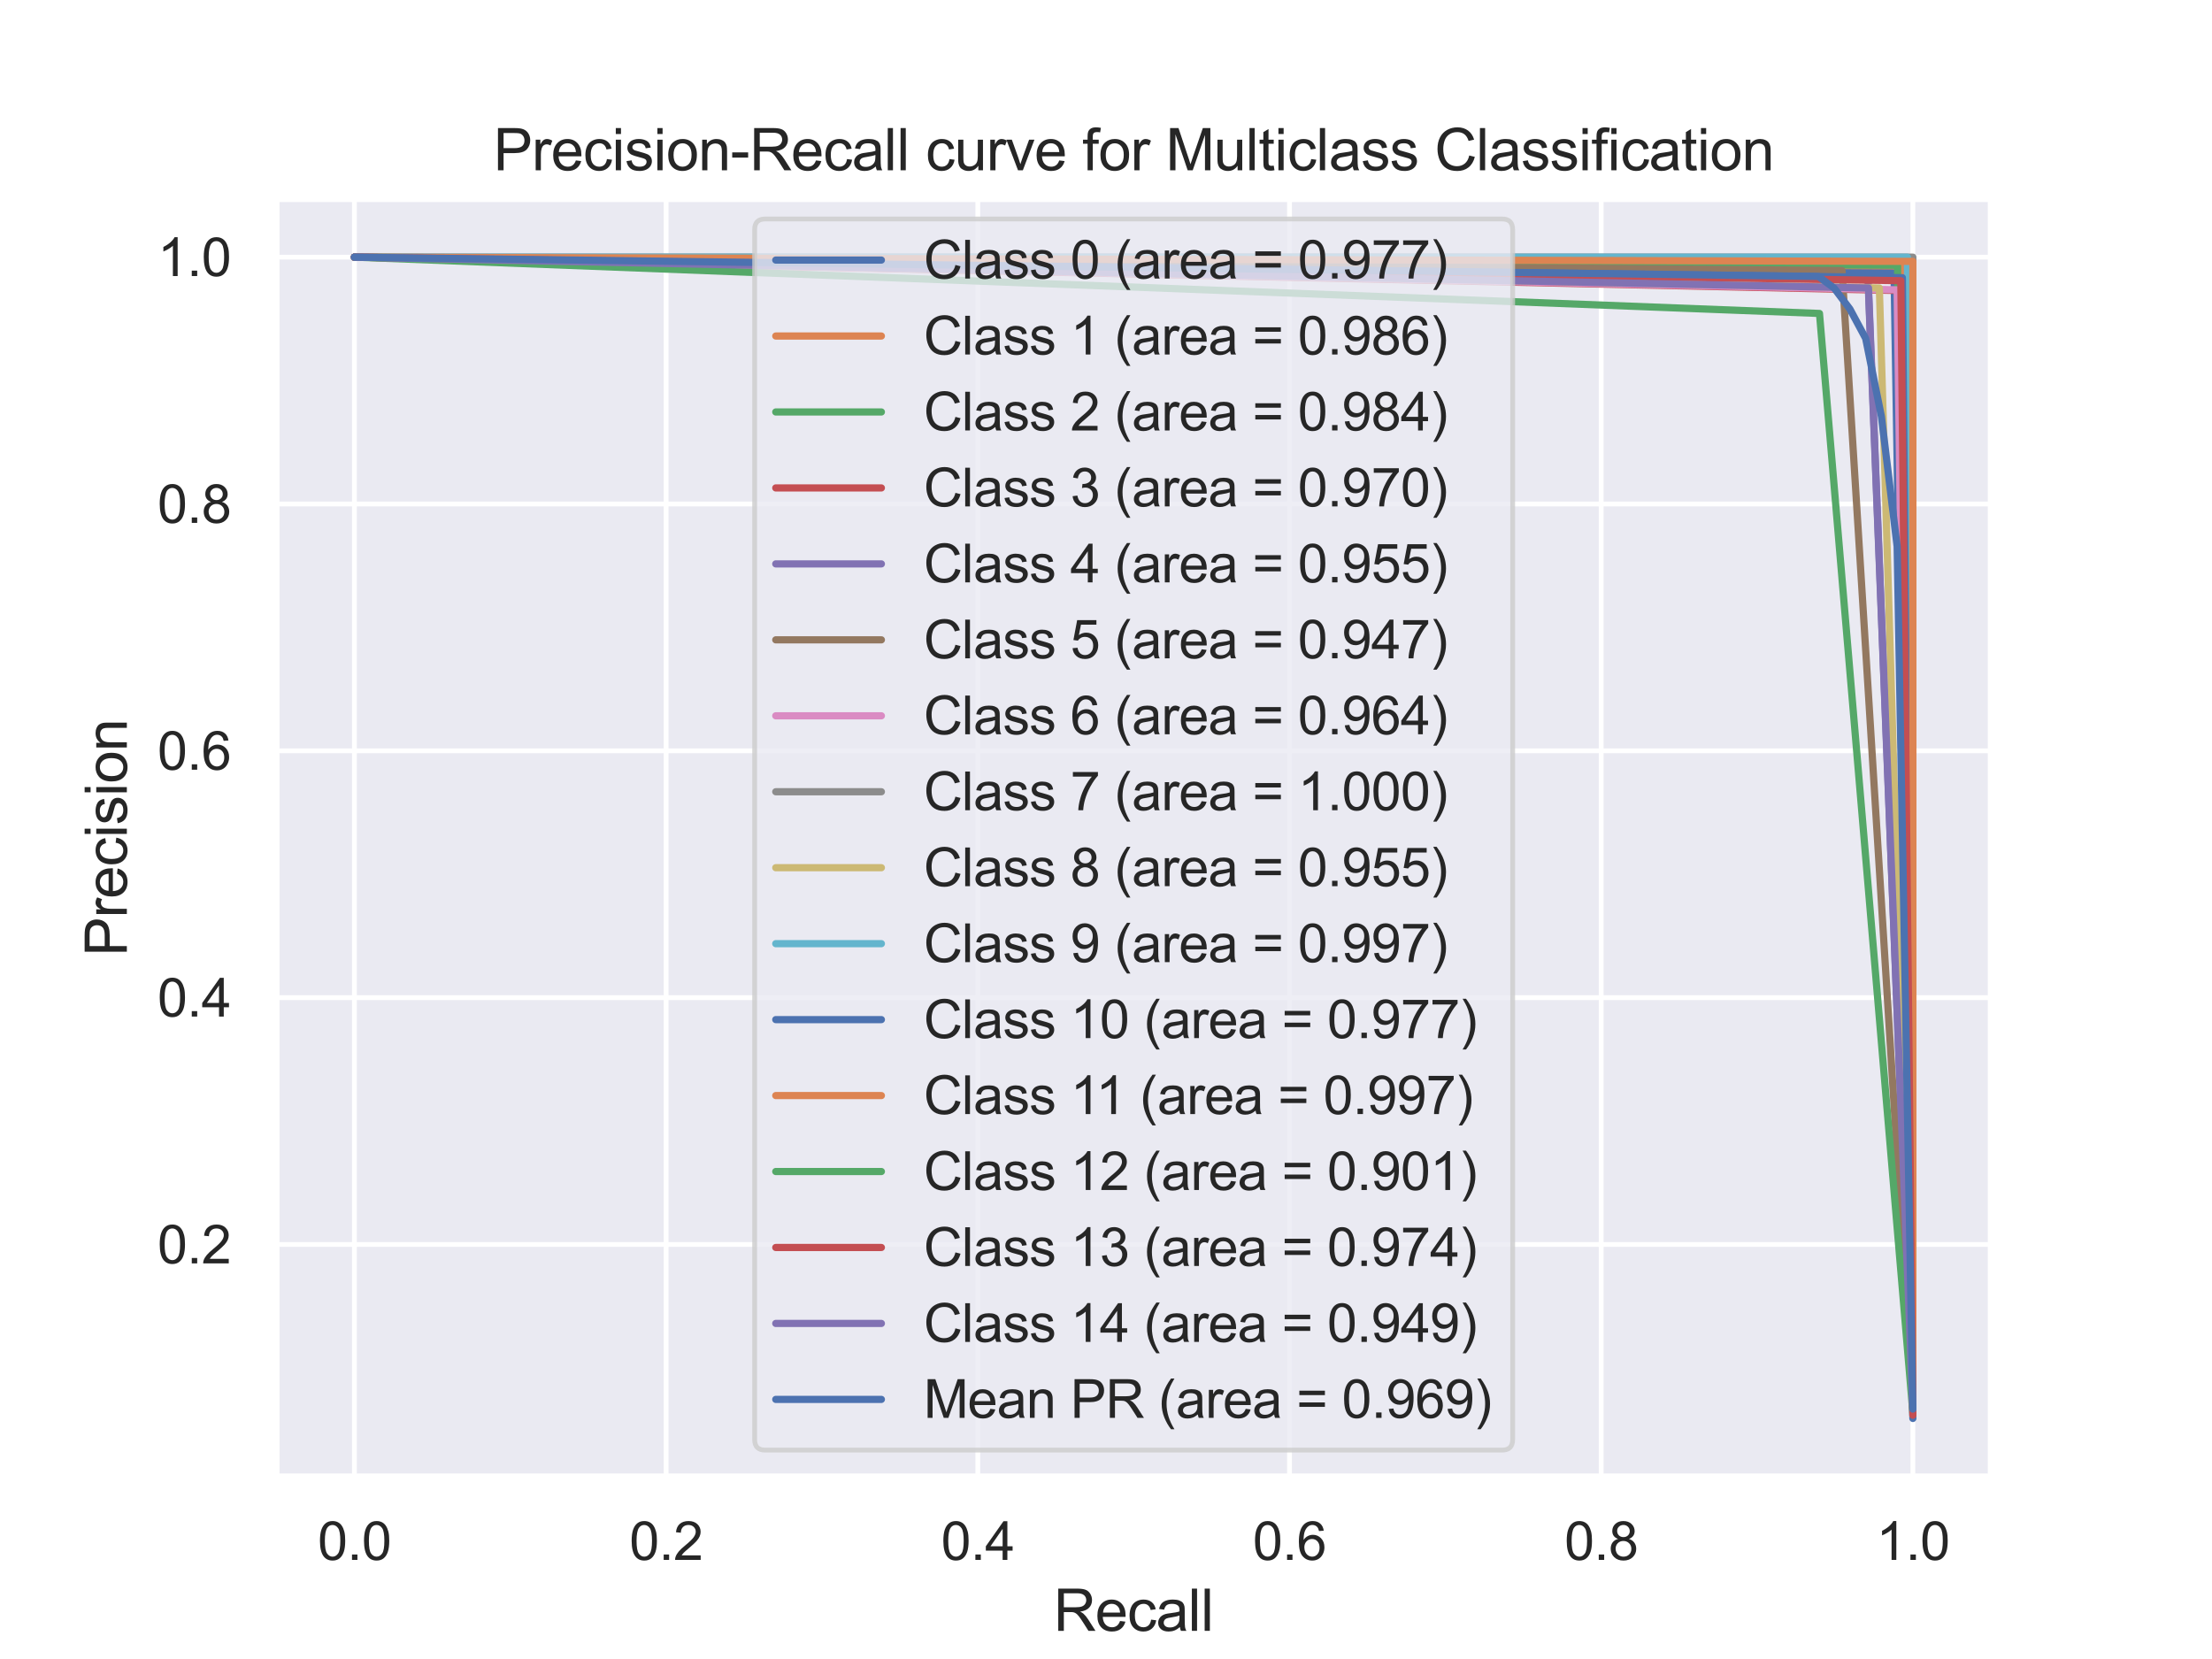 <?xml version="1.0" encoding="utf-8" standalone="no"?>
<!DOCTYPE svg PUBLIC "-//W3C//DTD SVG 1.1//EN"
  "http://www.w3.org/Graphics/SVG/1.1/DTD/svg11.dtd">
<svg xmlns:xlink="http://www.w3.org/1999/xlink" width="460.8pt" height="345.6pt" viewBox="0 0 460.8 345.6" xmlns="http://www.w3.org/2000/svg" version="1.1">
 <defs>
  <style type="text/css">*{stroke-linejoin: round; stroke-linecap: butt}</style>
 </defs>
 <g id="figure_1">
  <g id="patch_1">
   <path d="M 0 345.6 
L 460.8 345.6 
L 460.8 0 
L 0 0 
z
" style="fill: #ffffff"/>
  </g>
  <g id="axes_1">
   <g id="patch_2">
    <path d="M 57.6 307.584 
L 414.72 307.584 
L 414.72 41.472 
L 57.6 41.472 
z
" style="fill: #eaeaf2"/>
   </g>
   <g id="matplotlib.axis_1">
    <g id="xtick_1">
     <g id="line2d_1">
      <path d="M 73.833 307.584 
L 73.833 41.472 
" clip-path="url(#pd23ffa35d5)" style="fill: none; stroke: #ffffff; stroke-linecap: round"/>
     </g>
     <g id="text_1">
      <!-- 0.0 -->
      <g style="fill: #262626" transform="translate(66.188 324.958) scale(0.11 -0.11)">
       <defs>
        <path id="ArialMT-30" d="M 266 2259 
Q 266 3072 433 3567 
Q 600 4063 929 4331 
Q 1259 4600 1759 4600 
Q 2128 4600 2406 4451 
Q 2684 4303 2865 4023 
Q 3047 3744 3150 3342 
Q 3253 2941 3253 2259 
Q 3253 1453 3087 958 
Q 2922 463 2592 192 
Q 2263 -78 1759 -78 
Q 1097 -78 719 397 
Q 266 969 266 2259 
z
M 844 2259 
Q 844 1131 1108 757 
Q 1372 384 1759 384 
Q 2147 384 2411 759 
Q 2675 1134 2675 2259 
Q 2675 3391 2411 3762 
Q 2147 4134 1753 4134 
Q 1366 4134 1134 3806 
Q 844 3388 844 2259 
z
" transform="scale(0.016)"/>
        <path id="ArialMT-2e" d="M 581 0 
L 581 641 
L 1222 641 
L 1222 0 
L 581 0 
z
" transform="scale(0.016)"/>
       </defs>
       <use xlink:href="#ArialMT-30"/>
       <use xlink:href="#ArialMT-2e" x="55.615"/>
       <use xlink:href="#ArialMT-30" x="83.398"/>
      </g>
     </g>
    </g>
    <g id="xtick_2">
     <g id="line2d_2">
      <path d="M 138.764 307.584 
L 138.764 41.472 
" clip-path="url(#pd23ffa35d5)" style="fill: none; stroke: #ffffff; stroke-linecap: round"/>
     </g>
     <g id="text_2">
      <!-- 0.2 -->
      <g style="fill: #262626" transform="translate(131.119 324.958) scale(0.11 -0.11)">
       <defs>
        <path id="ArialMT-32" d="M 3222 541 
L 3222 0 
L 194 0 
Q 188 203 259 391 
Q 375 700 629 1000 
Q 884 1300 1366 1694 
Q 2113 2306 2375 2664 
Q 2638 3022 2638 3341 
Q 2638 3675 2398 3904 
Q 2159 4134 1775 4134 
Q 1369 4134 1125 3890 
Q 881 3647 878 3216 
L 300 3275 
Q 359 3922 746 4261 
Q 1134 4600 1788 4600 
Q 2447 4600 2831 4234 
Q 3216 3869 3216 3328 
Q 3216 3053 3103 2787 
Q 2991 2522 2730 2228 
Q 2469 1934 1863 1422 
Q 1356 997 1212 845 
Q 1069 694 975 541 
L 3222 541 
z
" transform="scale(0.016)"/>
       </defs>
       <use xlink:href="#ArialMT-30"/>
       <use xlink:href="#ArialMT-2e" x="55.615"/>
       <use xlink:href="#ArialMT-32" x="83.398"/>
      </g>
     </g>
    </g>
    <g id="xtick_3">
     <g id="line2d_3">
      <path d="M 203.695 307.584 
L 203.695 41.472 
" clip-path="url(#pd23ffa35d5)" style="fill: none; stroke: #ffffff; stroke-linecap: round"/>
     </g>
     <g id="text_3">
      <!-- 0.4 -->
      <g style="fill: #262626" transform="translate(196.05 324.958) scale(0.11 -0.11)">
       <defs>
        <path id="ArialMT-34" d="M 2069 0 
L 2069 1097 
L 81 1097 
L 81 1613 
L 2172 4581 
L 2631 4581 
L 2631 1613 
L 3250 1613 
L 3250 1097 
L 2631 1097 
L 2631 0 
L 2069 0 
z
M 2069 1613 
L 2069 3678 
L 634 1613 
L 2069 1613 
z
" transform="scale(0.016)"/>
       </defs>
       <use xlink:href="#ArialMT-30"/>
       <use xlink:href="#ArialMT-2e" x="55.615"/>
       <use xlink:href="#ArialMT-34" x="83.398"/>
      </g>
     </g>
    </g>
    <g id="xtick_4">
     <g id="line2d_4">
      <path d="M 268.625 307.584 
L 268.625 41.472 
" clip-path="url(#pd23ffa35d5)" style="fill: none; stroke: #ffffff; stroke-linecap: round"/>
     </g>
     <g id="text_4">
      <!-- 0.6 -->
      <g style="fill: #262626" transform="translate(260.98 324.958) scale(0.11 -0.11)">
       <defs>
        <path id="ArialMT-36" d="M 3184 3459 
L 2625 3416 
Q 2550 3747 2413 3897 
Q 2184 4138 1850 4138 
Q 1581 4138 1378 3988 
Q 1113 3794 959 3422 
Q 806 3050 800 2363 
Q 1003 2672 1297 2822 
Q 1591 2972 1913 2972 
Q 2475 2972 2870 2558 
Q 3266 2144 3266 1488 
Q 3266 1056 3080 686 
Q 2894 316 2569 119 
Q 2244 -78 1831 -78 
Q 1128 -78 684 439 
Q 241 956 241 2144 
Q 241 3472 731 4075 
Q 1159 4600 1884 4600 
Q 2425 4600 2770 4297 
Q 3116 3994 3184 3459 
z
M 888 1484 
Q 888 1194 1011 928 
Q 1134 663 1356 523 
Q 1578 384 1822 384 
Q 2178 384 2434 671 
Q 2691 959 2691 1453 
Q 2691 1928 2437 2201 
Q 2184 2475 1800 2475 
Q 1419 2475 1153 2201 
Q 888 1928 888 1484 
z
" transform="scale(0.016)"/>
       </defs>
       <use xlink:href="#ArialMT-30"/>
       <use xlink:href="#ArialMT-2e" x="55.615"/>
       <use xlink:href="#ArialMT-36" x="83.398"/>
      </g>
     </g>
    </g>
    <g id="xtick_5">
     <g id="line2d_5">
      <path d="M 333.556 307.584 
L 333.556 41.472 
" clip-path="url(#pd23ffa35d5)" style="fill: none; stroke: #ffffff; stroke-linecap: round"/>
     </g>
     <g id="text_5">
      <!-- 0.8 -->
      <g style="fill: #262626" transform="translate(325.911 324.958) scale(0.11 -0.11)">
       <defs>
        <path id="ArialMT-38" d="M 1131 2484 
Q 781 2613 612 2850 
Q 444 3088 444 3419 
Q 444 3919 803 4259 
Q 1163 4600 1759 4600 
Q 2359 4600 2725 4251 
Q 3091 3903 3091 3403 
Q 3091 3084 2923 2848 
Q 2756 2613 2416 2484 
Q 2838 2347 3058 2040 
Q 3278 1734 3278 1309 
Q 3278 722 2862 322 
Q 2447 -78 1769 -78 
Q 1091 -78 675 323 
Q 259 725 259 1325 
Q 259 1772 486 2073 
Q 713 2375 1131 2484 
z
M 1019 3438 
Q 1019 3113 1228 2906 
Q 1438 2700 1772 2700 
Q 2097 2700 2305 2904 
Q 2513 3109 2513 3406 
Q 2513 3716 2298 3927 
Q 2084 4138 1766 4138 
Q 1444 4138 1231 3931 
Q 1019 3725 1019 3438 
z
M 838 1322 
Q 838 1081 952 856 
Q 1066 631 1291 507 
Q 1516 384 1775 384 
Q 2178 384 2440 643 
Q 2703 903 2703 1303 
Q 2703 1709 2433 1975 
Q 2163 2241 1756 2241 
Q 1359 2241 1098 1978 
Q 838 1716 838 1322 
z
" transform="scale(0.016)"/>
       </defs>
       <use xlink:href="#ArialMT-30"/>
       <use xlink:href="#ArialMT-2e" x="55.615"/>
       <use xlink:href="#ArialMT-38" x="83.398"/>
      </g>
     </g>
    </g>
    <g id="xtick_6">
     <g id="line2d_6">
      <path d="M 398.487 307.584 
L 398.487 41.472 
" clip-path="url(#pd23ffa35d5)" style="fill: none; stroke: #ffffff; stroke-linecap: round"/>
     </g>
     <g id="text_6">
      <!-- 1.0 -->
      <g style="fill: #262626" transform="translate(390.842 324.958) scale(0.11 -0.11)">
       <defs>
        <path id="ArialMT-31" d="M 2384 0 
L 1822 0 
L 1822 3584 
Q 1619 3391 1289 3197 
Q 959 3003 697 2906 
L 697 3450 
Q 1169 3672 1522 3987 
Q 1875 4303 2022 4600 
L 2384 4600 
L 2384 0 
z
" transform="scale(0.016)"/>
       </defs>
       <use xlink:href="#ArialMT-31"/>
       <use xlink:href="#ArialMT-2e" x="55.615"/>
       <use xlink:href="#ArialMT-30" x="83.398"/>
      </g>
     </g>
    </g>
    <g id="text_7">
     <!-- Recall -->
     <g style="fill: #262626" transform="translate(219.488 339.733) scale(0.12 -0.12)">
      <defs>
       <path id="ArialMT-52" d="M 503 0 
L 503 4581 
L 2534 4581 
Q 3147 4581 3465 4457 
Q 3784 4334 3975 4021 
Q 4166 3709 4166 3331 
Q 4166 2844 3850 2509 
Q 3534 2175 2875 2084 
Q 3116 1969 3241 1856 
Q 3506 1613 3744 1247 
L 4541 0 
L 3778 0 
L 3172 953 
Q 2906 1366 2734 1584 
Q 2563 1803 2427 1890 
Q 2291 1978 2150 2013 
Q 2047 2034 1813 2034 
L 1109 2034 
L 1109 0 
L 503 0 
z
M 1109 2559 
L 2413 2559 
Q 2828 2559 3062 2645 
Q 3297 2731 3419 2920 
Q 3541 3109 3541 3331 
Q 3541 3656 3305 3865 
Q 3069 4075 2559 4075 
L 1109 4075 
L 1109 2559 
z
" transform="scale(0.016)"/>
       <path id="ArialMT-65" d="M 2694 1069 
L 3275 997 
Q 3138 488 2766 206 
Q 2394 -75 1816 -75 
Q 1088 -75 661 373 
Q 234 822 234 1631 
Q 234 2469 665 2931 
Q 1097 3394 1784 3394 
Q 2450 3394 2872 2941 
Q 3294 2488 3294 1666 
Q 3294 1616 3291 1516 
L 816 1516 
Q 847 969 1125 678 
Q 1403 388 1819 388 
Q 2128 388 2347 550 
Q 2566 713 2694 1069 
z
M 847 1978 
L 2700 1978 
Q 2663 2397 2488 2606 
Q 2219 2931 1791 2931 
Q 1403 2931 1139 2672 
Q 875 2413 847 1978 
z
" transform="scale(0.016)"/>
       <path id="ArialMT-63" d="M 2588 1216 
L 3141 1144 
Q 3050 572 2676 248 
Q 2303 -75 1759 -75 
Q 1078 -75 664 370 
Q 250 816 250 1647 
Q 250 2184 428 2587 
Q 606 2991 970 3192 
Q 1334 3394 1763 3394 
Q 2303 3394 2647 3120 
Q 2991 2847 3088 2344 
L 2541 2259 
Q 2463 2594 2264 2762 
Q 2066 2931 1784 2931 
Q 1359 2931 1093 2626 
Q 828 2322 828 1663 
Q 828 994 1084 691 
Q 1341 388 1753 388 
Q 2084 388 2306 591 
Q 2528 794 2588 1216 
z
" transform="scale(0.016)"/>
       <path id="ArialMT-61" d="M 2588 409 
Q 2275 144 1986 34 
Q 1697 -75 1366 -75 
Q 819 -75 525 192 
Q 231 459 231 875 
Q 231 1119 342 1320 
Q 453 1522 633 1644 
Q 813 1766 1038 1828 
Q 1203 1872 1538 1913 
Q 2219 1994 2541 2106 
Q 2544 2222 2544 2253 
Q 2544 2597 2384 2738 
Q 2169 2928 1744 2928 
Q 1347 2928 1158 2789 
Q 969 2650 878 2297 
L 328 2372 
Q 403 2725 575 2942 
Q 747 3159 1072 3276 
Q 1397 3394 1825 3394 
Q 2250 3394 2515 3294 
Q 2781 3194 2906 3042 
Q 3031 2891 3081 2659 
Q 3109 2516 3109 2141 
L 3109 1391 
Q 3109 606 3145 398 
Q 3181 191 3288 0 
L 2700 0 
Q 2613 175 2588 409 
z
M 2541 1666 
Q 2234 1541 1622 1453 
Q 1275 1403 1131 1340 
Q 988 1278 909 1158 
Q 831 1038 831 891 
Q 831 666 1001 516 
Q 1172 366 1500 366 
Q 1825 366 2078 508 
Q 2331 650 2450 897 
Q 2541 1088 2541 1459 
L 2541 1666 
z
" transform="scale(0.016)"/>
       <path id="ArialMT-6c" d="M 409 0 
L 409 4581 
L 972 4581 
L 972 0 
L 409 0 
z
" transform="scale(0.016)"/>
      </defs>
      <use xlink:href="#ArialMT-52"/>
      <use xlink:href="#ArialMT-65" x="72.217"/>
      <use xlink:href="#ArialMT-63" x="127.832"/>
      <use xlink:href="#ArialMT-61" x="177.832"/>
      <use xlink:href="#ArialMT-6c" x="233.447"/>
      <use xlink:href="#ArialMT-6c" x="255.664"/>
     </g>
    </g>
   </g>
   <g id="matplotlib.axis_2">
    <g id="ytick_1">
     <g id="line2d_7">
      <path d="M 57.6 259.249 
L 414.72 259.249 
" clip-path="url(#pd23ffa35d5)" style="fill: none; stroke: #ffffff; stroke-linecap: round"/>
     </g>
     <g id="text_8">
      <!-- 0.2 -->
      <g style="fill: #262626" transform="translate(32.81 263.186) scale(0.11 -0.11)">
       <use xlink:href="#ArialMT-30"/>
       <use xlink:href="#ArialMT-2e" x="55.615"/>
       <use xlink:href="#ArialMT-32" x="83.398"/>
      </g>
     </g>
    </g>
    <g id="ytick_2">
     <g id="line2d_8">
      <path d="M 57.6 207.829 
L 414.72 207.829 
" clip-path="url(#pd23ffa35d5)" style="fill: none; stroke: #ffffff; stroke-linecap: round"/>
     </g>
     <g id="text_9">
      <!-- 0.4 -->
      <g style="fill: #262626" transform="translate(32.81 211.766) scale(0.11 -0.11)">
       <use xlink:href="#ArialMT-30"/>
       <use xlink:href="#ArialMT-2e" x="55.615"/>
       <use xlink:href="#ArialMT-34" x="83.398"/>
      </g>
     </g>
    </g>
    <g id="ytick_3">
     <g id="line2d_9">
      <path d="M 57.6 156.408 
L 414.72 156.408 
" clip-path="url(#pd23ffa35d5)" style="fill: none; stroke: #ffffff; stroke-linecap: round"/>
     </g>
     <g id="text_10">
      <!-- 0.6 -->
      <g style="fill: #262626" transform="translate(32.81 160.345) scale(0.11 -0.11)">
       <use xlink:href="#ArialMT-30"/>
       <use xlink:href="#ArialMT-2e" x="55.615"/>
       <use xlink:href="#ArialMT-36" x="83.398"/>
      </g>
     </g>
    </g>
    <g id="ytick_4">
     <g id="line2d_10">
      <path d="M 57.6 104.988 
L 414.72 104.988 
" clip-path="url(#pd23ffa35d5)" style="fill: none; stroke: #ffffff; stroke-linecap: round"/>
     </g>
     <g id="text_11">
      <!-- 0.8 -->
      <g style="fill: #262626" transform="translate(32.81 108.925) scale(0.11 -0.11)">
       <use xlink:href="#ArialMT-30"/>
       <use xlink:href="#ArialMT-2e" x="55.615"/>
       <use xlink:href="#ArialMT-38" x="83.398"/>
      </g>
     </g>
    </g>
    <g id="ytick_5">
     <g id="line2d_11">
      <path d="M 57.6 53.568 
L 414.72 53.568 
" clip-path="url(#pd23ffa35d5)" style="fill: none; stroke: #ffffff; stroke-linecap: round"/>
     </g>
     <g id="text_12">
      <!-- 1.0 -->
      <g style="fill: #262626" transform="translate(32.81 57.505) scale(0.11 -0.11)">
       <use xlink:href="#ArialMT-31"/>
       <use xlink:href="#ArialMT-2e" x="55.615"/>
       <use xlink:href="#ArialMT-30" x="83.398"/>
      </g>
     </g>
    </g>
    <g id="text_13">
     <!-- Precision -->
     <g style="fill: #262626" transform="translate(26.425 199.204) rotate(-90) scale(0.12 -0.12)">
      <defs>
       <path id="ArialMT-50" d="M 494 0 
L 494 4581 
L 2222 4581 
Q 2678 4581 2919 4538 
Q 3256 4481 3484 4323 
Q 3713 4166 3852 3881 
Q 3991 3597 3991 3256 
Q 3991 2672 3619 2267 
Q 3247 1863 2275 1863 
L 1100 1863 
L 1100 0 
L 494 0 
z
M 1100 2403 
L 2284 2403 
Q 2872 2403 3119 2622 
Q 3366 2841 3366 3238 
Q 3366 3525 3220 3729 
Q 3075 3934 2838 4000 
Q 2684 4041 2272 4041 
L 1100 4041 
L 1100 2403 
z
" transform="scale(0.016)"/>
       <path id="ArialMT-72" d="M 416 0 
L 416 3319 
L 922 3319 
L 922 2816 
Q 1116 3169 1280 3281 
Q 1444 3394 1641 3394 
Q 1925 3394 2219 3213 
L 2025 2691 
Q 1819 2813 1613 2813 
Q 1428 2813 1281 2702 
Q 1134 2591 1072 2394 
Q 978 2094 978 1738 
L 978 0 
L 416 0 
z
" transform="scale(0.016)"/>
       <path id="ArialMT-69" d="M 425 3934 
L 425 4581 
L 988 4581 
L 988 3934 
L 425 3934 
z
M 425 0 
L 425 3319 
L 988 3319 
L 988 0 
L 425 0 
z
" transform="scale(0.016)"/>
       <path id="ArialMT-73" d="M 197 991 
L 753 1078 
Q 800 744 1014 566 
Q 1228 388 1613 388 
Q 2000 388 2187 545 
Q 2375 703 2375 916 
Q 2375 1106 2209 1216 
Q 2094 1291 1634 1406 
Q 1016 1563 777 1677 
Q 538 1791 414 1992 
Q 291 2194 291 2438 
Q 291 2659 392 2848 
Q 494 3038 669 3163 
Q 800 3259 1026 3326 
Q 1253 3394 1513 3394 
Q 1903 3394 2198 3281 
Q 2494 3169 2634 2976 
Q 2775 2784 2828 2463 
L 2278 2388 
Q 2241 2644 2061 2787 
Q 1881 2931 1553 2931 
Q 1166 2931 1000 2803 
Q 834 2675 834 2503 
Q 834 2394 903 2306 
Q 972 2216 1119 2156 
Q 1203 2125 1616 2013 
Q 2213 1853 2448 1751 
Q 2684 1650 2818 1456 
Q 2953 1263 2953 975 
Q 2953 694 2789 445 
Q 2625 197 2315 61 
Q 2006 -75 1616 -75 
Q 969 -75 630 194 
Q 291 463 197 991 
z
" transform="scale(0.016)"/>
       <path id="ArialMT-6f" d="M 213 1659 
Q 213 2581 725 3025 
Q 1153 3394 1769 3394 
Q 2453 3394 2887 2945 
Q 3322 2497 3322 1706 
Q 3322 1066 3130 698 
Q 2938 331 2570 128 
Q 2203 -75 1769 -75 
Q 1072 -75 642 372 
Q 213 819 213 1659 
z
M 791 1659 
Q 791 1022 1069 705 
Q 1347 388 1769 388 
Q 2188 388 2466 706 
Q 2744 1025 2744 1678 
Q 2744 2294 2464 2611 
Q 2184 2928 1769 2928 
Q 1347 2928 1069 2612 
Q 791 2297 791 1659 
z
" transform="scale(0.016)"/>
       <path id="ArialMT-6e" d="M 422 0 
L 422 3319 
L 928 3319 
L 928 2847 
Q 1294 3394 1984 3394 
Q 2284 3394 2536 3286 
Q 2788 3178 2913 3003 
Q 3038 2828 3088 2588 
Q 3119 2431 3119 2041 
L 3119 0 
L 2556 0 
L 2556 2019 
Q 2556 2363 2490 2533 
Q 2425 2703 2258 2804 
Q 2091 2906 1866 2906 
Q 1506 2906 1245 2678 
Q 984 2450 984 1813 
L 984 0 
L 422 0 
z
" transform="scale(0.016)"/>
      </defs>
      <use xlink:href="#ArialMT-50"/>
      <use xlink:href="#ArialMT-72" x="66.699"/>
      <use xlink:href="#ArialMT-65" x="100"/>
      <use xlink:href="#ArialMT-63" x="155.615"/>
      <use xlink:href="#ArialMT-69" x="205.615"/>
      <use xlink:href="#ArialMT-73" x="227.832"/>
      <use xlink:href="#ArialMT-69" x="277.832"/>
      <use xlink:href="#ArialMT-6f" x="300.049"/>
      <use xlink:href="#ArialMT-6e" x="355.664"/>
     </g>
    </g>
   </g>
   <g id="line2d_12">
    <path d="M 398.487 295.488 
L 394.56 56.678 
L 73.833 53.568 
" clip-path="url(#pd23ffa35d5)" style="fill: none; stroke: #4c72b0; stroke-width: 1.5; stroke-linecap: round"/>
   </g>
   <g id="line2d_13">
    <path d="M 398.487 293.468 
L 396.177 55.398 
L 73.833 53.568 
" clip-path="url(#pd23ffa35d5)" style="fill: none; stroke: #dd8452; stroke-width: 1.5; stroke-linecap: round"/>
   </g>
   <g id="line2d_14">
    <path d="M 398.487 291.999 
L 395.294 55.259 
L 73.833 53.568 
" clip-path="url(#pd23ffa35d5)" style="fill: none; stroke: #55a868; stroke-width: 1.5; stroke-linecap: round"/>
   </g>
   <g id="line2d_15">
    <path d="M 398.487 293.101 
L 397.356 60.564 
L 73.833 53.568 
" clip-path="url(#pd23ffa35d5)" style="fill: none; stroke: #c44e52; stroke-width: 1.5; stroke-linecap: round"/>
   </g>
   <g id="line2d_16">
    <path d="M 398.487 293.652 
L 389.145 58.243 
L 73.833 53.568 
" clip-path="url(#pd23ffa35d5)" style="fill: none; stroke: #8172b3; stroke-width: 1.5; stroke-linecap: round"/>
   </g>
   <g id="line2d_17">
    <path d="M 398.487 293.162 
L 383.73 56.363 
L 73.833 53.568 
" clip-path="url(#pd23ffa35d5)" style="fill: none; stroke: #937860; stroke-width: 1.5; stroke-linecap: round"/>
   </g>
   <g id="line2d_18">
    <path d="M 398.487 292.488 
L 395.208 60.379 
L 73.833 53.568 
" clip-path="url(#pd23ffa35d5)" style="fill: none; stroke: #da8bc3; stroke-width: 1.5; stroke-linecap: round"/>
   </g>
   <g id="line2d_19">
    <path d="M 398.487 294.753 
L 398.487 53.568 
L 73.833 53.568 
" clip-path="url(#pd23ffa35d5)" style="fill: none; stroke: #8c8c8c; stroke-width: 1.5; stroke-linecap: round"/>
   </g>
   <g id="line2d_20">
    <path d="M 398.487 293.59 
L 391.505 59.996 
L 73.833 53.568 
" clip-path="url(#pd23ffa35d5)" style="fill: none; stroke: #ccb974; stroke-width: 1.5; stroke-linecap: round"/>
   </g>
   <g id="line2d_21">
    <path d="M 398.487 293.223 
L 397.348 53.568 
L 73.833 53.568 
" clip-path="url(#pd23ffa35d5)" style="fill: none; stroke: #64b5cd; stroke-width: 1.5; stroke-linecap: round"/>
   </g>
   <g id="line2d_22">
    <path d="M 398.487 292.488 
L 396.301 57.853 
L 73.833 53.568 
" clip-path="url(#pd23ffa35d5)" style="fill: none; stroke: #4c72b0; stroke-width: 1.5; stroke-linecap: round"/>
   </g>
   <g id="line2d_23">
    <path d="M 398.487 292.917 
L 398.487 54.452 
L 73.833 53.568 
" clip-path="url(#pd23ffa35d5)" style="fill: none; stroke: #dd8452; stroke-width: 1.5; stroke-linecap: round"/>
   </g>
   <g id="line2d_24">
    <path d="M 398.487 294.325 
L 379.032 65.299 
L 73.833 53.568 
" clip-path="url(#pd23ffa35d5)" style="fill: none; stroke: #55a868; stroke-width: 1.5; stroke-linecap: round"/>
   </g>
   <g id="line2d_25">
    <path d="M 398.487 294.815 
L 395.98 58.475 
L 73.833 53.568 
" clip-path="url(#pd23ffa35d5)" style="fill: none; stroke: #c44e52; stroke-width: 1.5; stroke-linecap: round"/>
   </g>
   <g id="line2d_26">
    <path d="M 398.487 293.468 
L 389.244 59.996 
L 73.833 53.568 
" clip-path="url(#pd23ffa35d5)" style="fill: none; stroke: #8172b3; stroke-width: 1.5; stroke-linecap: round"/>
   </g>
   <g id="line2d_27">
    <path d="M 398.487 293.529 
L 395.208 113.819 
L 391.929 86.745 
L 388.649 70.497 
L 385.37 64.382 
L 382.091 60.021 
L 378.811 57.585 
L 375.532 57.542 
L 372.253 57.499 
L 368.973 57.456 
L 365.694 57.412 
L 362.415 57.369 
L 359.135 57.326 
L 355.856 57.283 
L 352.577 57.24 
L 349.297 57.196 
L 346.018 57.153 
L 342.739 57.11 
L 339.459 57.067 
L 336.18 57.024 
L 332.9 56.98 
L 329.621 56.937 
L 326.342 56.894 
L 323.062 56.851 
L 319.783 56.808 
L 316.504 56.765 
L 313.224 56.721 
L 309.945 56.678 
L 306.666 56.635 
L 303.386 56.592 
L 300.107 56.549 
L 296.828 56.505 
L 293.548 56.462 
L 290.269 56.419 
L 286.99 56.376 
L 283.71 56.333 
L 280.431 56.289 
L 277.152 56.246 
L 273.872 56.203 
L 270.593 56.16 
L 267.314 56.117 
L 264.034 56.073 
L 260.755 56.03 
L 257.476 55.987 
L 254.196 55.944 
L 250.917 55.901 
L 247.638 55.857 
L 244.358 55.814 
L 241.079 55.771 
L 237.8 55.728 
L 234.52 55.685 
L 231.241 55.641 
L 227.962 55.598 
L 224.682 55.555 
L 221.403 55.512 
L 218.124 55.469 
L 214.844 55.425 
L 211.565 55.382 
L 208.286 55.339 
L 205.006 55.296 
L 201.727 55.253 
L 198.448 55.209 
L 195.168 55.166 
L 191.889 55.123 
L 188.61 55.08 
L 185.33 55.037 
L 182.051 54.993 
L 178.772 54.95 
L 175.492 54.907 
L 172.213 54.864 
L 168.934 54.821 
L 165.654 54.777 
L 162.375 54.734 
L 159.096 54.691 
L 155.816 54.648 
L 152.537 54.605 
L 149.258 54.562 
L 145.978 54.518 
L 142.699 54.475 
L 139.42 54.432 
L 136.14 54.389 
L 132.861 54.346 
L 129.581 54.302 
L 126.302 54.259 
L 123.023 54.216 
L 119.743 54.173 
L 116.464 54.13 
L 113.185 54.086 
L 109.905 54.043 
L 106.626 54 
L 103.347 53.957 
L 100.067 53.914 
L 96.788 53.87 
L 93.509 53.827 
L 90.229 53.784 
L 86.95 53.741 
L 83.671 53.698 
L 80.391 53.654 
L 77.112 53.611 
L 73.833 53.568 
" clip-path="url(#pd23ffa35d5)" style="fill: none; stroke: #4c72b0; stroke-width: 1.5; stroke-linecap: round"/>
   </g>
   <g id="patch_3">
    <path d="M 57.6 307.584 
L 57.6 41.472 
" style="fill: none; stroke: #ffffff; stroke-width: 1.25; stroke-linejoin: miter; stroke-linecap: square"/>
   </g>
   <g id="patch_4">
    <path d="M 414.72 307.584 
L 414.72 41.472 
" style="fill: none; stroke: #ffffff; stroke-width: 1.25; stroke-linejoin: miter; stroke-linecap: square"/>
   </g>
   <g id="patch_5">
    <path d="M 57.6 307.584 
L 414.72 307.584 
" style="fill: none; stroke: #ffffff; stroke-width: 1.25; stroke-linejoin: miter; stroke-linecap: square"/>
   </g>
   <g id="patch_6">
    <path d="M 57.6 41.472 
L 414.72 41.472 
" style="fill: none; stroke: #ffffff; stroke-width: 1.25; stroke-linejoin: miter; stroke-linecap: square"/>
   </g>
   <g id="text_14">
    <!-- Precision-Recall curve for Multiclass Classification -->
    <g style="fill: #262626" transform="translate(102.791 35.472) scale(0.12 -0.12)">
     <defs>
      <path id="ArialMT-2d" d="M 203 1375 
L 203 1941 
L 1931 1941 
L 1931 1375 
L 203 1375 
z
" transform="scale(0.016)"/>
      <path id="ArialMT-20" transform="scale(0.016)"/>
      <path id="ArialMT-75" d="M 2597 0 
L 2597 488 
Q 2209 -75 1544 -75 
Q 1250 -75 995 37 
Q 741 150 617 320 
Q 494 491 444 738 
Q 409 903 409 1263 
L 409 3319 
L 972 3319 
L 972 1478 
Q 972 1038 1006 884 
Q 1059 663 1231 536 
Q 1403 409 1656 409 
Q 1909 409 2131 539 
Q 2353 669 2445 892 
Q 2538 1116 2538 1541 
L 2538 3319 
L 3100 3319 
L 3100 0 
L 2597 0 
z
" transform="scale(0.016)"/>
      <path id="ArialMT-76" d="M 1344 0 
L 81 3319 
L 675 3319 
L 1388 1331 
Q 1503 1009 1600 663 
Q 1675 925 1809 1294 
L 2547 3319 
L 3125 3319 
L 1869 0 
L 1344 0 
z
" transform="scale(0.016)"/>
      <path id="ArialMT-66" d="M 556 0 
L 556 2881 
L 59 2881 
L 59 3319 
L 556 3319 
L 556 3672 
Q 556 4006 616 4169 
Q 697 4388 901 4523 
Q 1106 4659 1475 4659 
Q 1713 4659 2000 4603 
L 1916 4113 
Q 1741 4144 1584 4144 
Q 1328 4144 1222 4034 
Q 1116 3925 1116 3625 
L 1116 3319 
L 1763 3319 
L 1763 2881 
L 1116 2881 
L 1116 0 
L 556 0 
z
" transform="scale(0.016)"/>
      <path id="ArialMT-4d" d="M 475 0 
L 475 4581 
L 1388 4581 
L 2472 1338 
Q 2622 884 2691 659 
Q 2769 909 2934 1394 
L 4031 4581 
L 4847 4581 
L 4847 0 
L 4263 0 
L 4263 3834 
L 2931 0 
L 2384 0 
L 1059 3900 
L 1059 0 
L 475 0 
z
" transform="scale(0.016)"/>
      <path id="ArialMT-74" d="M 1650 503 
L 1731 6 
Q 1494 -44 1306 -44 
Q 1000 -44 831 53 
Q 663 150 594 308 
Q 525 466 525 972 
L 525 2881 
L 113 2881 
L 113 3319 
L 525 3319 
L 525 4141 
L 1084 4478 
L 1084 3319 
L 1650 3319 
L 1650 2881 
L 1084 2881 
L 1084 941 
Q 1084 700 1114 631 
Q 1144 563 1211 522 
Q 1278 481 1403 481 
Q 1497 481 1650 503 
z
" transform="scale(0.016)"/>
      <path id="ArialMT-43" d="M 3763 1606 
L 4369 1453 
Q 4178 706 3683 314 
Q 3188 -78 2472 -78 
Q 1731 -78 1267 223 
Q 803 525 561 1097 
Q 319 1669 319 2325 
Q 319 3041 592 3573 
Q 866 4106 1370 4382 
Q 1875 4659 2481 4659 
Q 3169 4659 3637 4309 
Q 4106 3959 4291 3325 
L 3694 3184 
Q 3534 3684 3231 3912 
Q 2928 4141 2469 4141 
Q 1941 4141 1586 3887 
Q 1231 3634 1087 3207 
Q 944 2781 944 2328 
Q 944 1744 1114 1308 
Q 1284 872 1643 656 
Q 2003 441 2422 441 
Q 2931 441 3284 734 
Q 3638 1028 3763 1606 
z
" transform="scale(0.016)"/>
     </defs>
     <use xlink:href="#ArialMT-50"/>
     <use xlink:href="#ArialMT-72" x="66.699"/>
     <use xlink:href="#ArialMT-65" x="100"/>
     <use xlink:href="#ArialMT-63" x="155.615"/>
     <use xlink:href="#ArialMT-69" x="205.615"/>
     <use xlink:href="#ArialMT-73" x="227.832"/>
     <use xlink:href="#ArialMT-69" x="277.832"/>
     <use xlink:href="#ArialMT-6f" x="300.049"/>
     <use xlink:href="#ArialMT-6e" x="355.664"/>
     <use xlink:href="#ArialMT-2d" x="411.279"/>
     <use xlink:href="#ArialMT-52" x="444.58"/>
     <use xlink:href="#ArialMT-65" x="516.797"/>
     <use xlink:href="#ArialMT-63" x="572.412"/>
     <use xlink:href="#ArialMT-61" x="622.412"/>
     <use xlink:href="#ArialMT-6c" x="678.027"/>
     <use xlink:href="#ArialMT-6c" x="700.244"/>
     <use xlink:href="#ArialMT-20" x="722.461"/>
     <use xlink:href="#ArialMT-63" x="750.244"/>
     <use xlink:href="#ArialMT-75" x="800.244"/>
     <use xlink:href="#ArialMT-72" x="855.859"/>
     <use xlink:href="#ArialMT-76" x="889.16"/>
     <use xlink:href="#ArialMT-65" x="939.16"/>
     <use xlink:href="#ArialMT-20" x="994.775"/>
     <use xlink:href="#ArialMT-66" x="1022.559"/>
     <use xlink:href="#ArialMT-6f" x="1050.342"/>
     <use xlink:href="#ArialMT-72" x="1105.957"/>
     <use xlink:href="#ArialMT-20" x="1139.258"/>
     <use xlink:href="#ArialMT-4d" x="1167.041"/>
     <use xlink:href="#ArialMT-75" x="1250.342"/>
     <use xlink:href="#ArialMT-6c" x="1305.957"/>
     <use xlink:href="#ArialMT-74" x="1328.174"/>
     <use xlink:href="#ArialMT-69" x="1355.957"/>
     <use xlink:href="#ArialMT-63" x="1378.174"/>
     <use xlink:href="#ArialMT-6c" x="1428.174"/>
     <use xlink:href="#ArialMT-61" x="1450.391"/>
     <use xlink:href="#ArialMT-73" x="1506.006"/>
     <use xlink:href="#ArialMT-73" x="1556.006"/>
     <use xlink:href="#ArialMT-20" x="1606.006"/>
     <use xlink:href="#ArialMT-43" x="1633.789"/>
     <use xlink:href="#ArialMT-6c" x="1706.006"/>
     <use xlink:href="#ArialMT-61" x="1728.223"/>
     <use xlink:href="#ArialMT-73" x="1783.838"/>
     <use xlink:href="#ArialMT-73" x="1833.838"/>
     <use xlink:href="#ArialMT-69" x="1883.838"/>
     <use xlink:href="#ArialMT-66" x="1906.055"/>
     <use xlink:href="#ArialMT-69" x="1933.838"/>
     <use xlink:href="#ArialMT-63" x="1956.055"/>
     <use xlink:href="#ArialMT-61" x="2006.055"/>
     <use xlink:href="#ArialMT-74" x="2061.67"/>
     <use xlink:href="#ArialMT-69" x="2089.453"/>
     <use xlink:href="#ArialMT-6f" x="2111.67"/>
     <use xlink:href="#ArialMT-6e" x="2167.285"/>
    </g>
   </g>
   <g id="legend_1">
    <g id="patch_7">
     <path d="M 159.407 302.084 
L 312.913 302.084 
Q 315.113 302.084 315.113 299.884 
L 315.113 47.819 
Q 315.113 45.619 312.913 45.619 
L 159.407 45.619 
Q 157.207 45.619 157.207 47.819 
L 157.207 299.884 
Q 157.207 302.084 159.407 302.084 
z
" style="fill: #eaeaf2; opacity: 0.8; stroke: #cccccc; stroke-linejoin: miter"/>
    </g>
    <g id="line2d_28">
     <path d="M 161.607 54.177 
L 172.607 54.177 
L 183.607 54.177 
" style="fill: none; stroke: #4c72b0; stroke-width: 1.5; stroke-linecap: round"/>
    </g>
    <g id="text_15">
     <!-- Class 0 (area = 0.977) -->
     <g style="fill: #262626" transform="translate(192.407 58.027) scale(0.11 -0.11)">
      <defs>
       <path id="ArialMT-28" d="M 1497 -1347 
Q 1031 -759 709 28 
Q 388 816 388 1659 
Q 388 2403 628 3084 
Q 909 3875 1497 4659 
L 1900 4659 
Q 1522 4009 1400 3731 
Q 1209 3300 1100 2831 
Q 966 2247 966 1656 
Q 966 153 1900 -1347 
L 1497 -1347 
z
" transform="scale(0.016)"/>
       <path id="ArialMT-3d" d="M 3381 2694 
L 356 2694 
L 356 3219 
L 3381 3219 
L 3381 2694 
z
M 3381 1303 
L 356 1303 
L 356 1828 
L 3381 1828 
L 3381 1303 
z
" transform="scale(0.016)"/>
       <path id="ArialMT-39" d="M 350 1059 
L 891 1109 
Q 959 728 1153 556 
Q 1347 384 1650 384 
Q 1909 384 2104 503 
Q 2300 622 2425 820 
Q 2550 1019 2634 1356 
Q 2719 1694 2719 2044 
Q 2719 2081 2716 2156 
Q 2547 1888 2255 1720 
Q 1963 1553 1622 1553 
Q 1053 1553 659 1965 
Q 266 2378 266 3053 
Q 266 3750 677 4175 
Q 1088 4600 1706 4600 
Q 2153 4600 2523 4359 
Q 2894 4119 3086 3673 
Q 3278 3228 3278 2384 
Q 3278 1506 3087 986 
Q 2897 466 2520 194 
Q 2144 -78 1638 -78 
Q 1100 -78 759 220 
Q 419 519 350 1059 
z
M 2653 3081 
Q 2653 3566 2395 3850 
Q 2138 4134 1775 4134 
Q 1400 4134 1122 3828 
Q 844 3522 844 3034 
Q 844 2597 1108 2323 
Q 1372 2050 1759 2050 
Q 2150 2050 2401 2323 
Q 2653 2597 2653 3081 
z
" transform="scale(0.016)"/>
       <path id="ArialMT-37" d="M 303 3981 
L 303 4522 
L 3269 4522 
L 3269 4084 
Q 2831 3619 2401 2847 
Q 1972 2075 1738 1259 
Q 1569 684 1522 0 
L 944 0 
Q 953 541 1156 1306 
Q 1359 2072 1739 2783 
Q 2119 3494 2547 3981 
L 303 3981 
z
" transform="scale(0.016)"/>
       <path id="ArialMT-29" d="M 791 -1347 
L 388 -1347 
Q 1322 153 1322 1656 
Q 1322 2244 1188 2822 
Q 1081 3291 891 3722 
Q 769 4003 388 4659 
L 791 4659 
Q 1378 3875 1659 3084 
Q 1900 2403 1900 1659 
Q 1900 816 1576 28 
Q 1253 -759 791 -1347 
z
" transform="scale(0.016)"/>
      </defs>
      <use xlink:href="#ArialMT-43"/>
      <use xlink:href="#ArialMT-6c" x="72.217"/>
      <use xlink:href="#ArialMT-61" x="94.434"/>
      <use xlink:href="#ArialMT-73" x="150.049"/>
      <use xlink:href="#ArialMT-73" x="200.049"/>
      <use xlink:href="#ArialMT-20" x="250.049"/>
      <use xlink:href="#ArialMT-30" x="277.832"/>
      <use xlink:href="#ArialMT-20" x="333.447"/>
      <use xlink:href="#ArialMT-28" x="361.23"/>
      <use xlink:href="#ArialMT-61" x="394.531"/>
      <use xlink:href="#ArialMT-72" x="450.146"/>
      <use xlink:href="#ArialMT-65" x="483.447"/>
      <use xlink:href="#ArialMT-61" x="539.062"/>
      <use xlink:href="#ArialMT-20" x="594.678"/>
      <use xlink:href="#ArialMT-3d" x="622.461"/>
      <use xlink:href="#ArialMT-20" x="680.859"/>
      <use xlink:href="#ArialMT-30" x="708.643"/>
      <use xlink:href="#ArialMT-2e" x="764.258"/>
      <use xlink:href="#ArialMT-39" x="792.041"/>
      <use xlink:href="#ArialMT-37" x="847.656"/>
      <use xlink:href="#ArialMT-37" x="903.271"/>
      <use xlink:href="#ArialMT-29" x="958.887"/>
     </g>
    </g>
    <g id="line2d_29">
     <path d="M 161.607 69.999 
L 172.607 69.999 
L 183.607 69.999 
" style="fill: none; stroke: #dd8452; stroke-width: 1.5; stroke-linecap: round"/>
    </g>
    <g id="text_16">
     <!-- Class 1 (area = 0.986) -->
     <g style="fill: #262626" transform="translate(192.407 73.849) scale(0.11 -0.11)">
      <use xlink:href="#ArialMT-43"/>
      <use xlink:href="#ArialMT-6c" x="72.217"/>
      <use xlink:href="#ArialMT-61" x="94.434"/>
      <use xlink:href="#ArialMT-73" x="150.049"/>
      <use xlink:href="#ArialMT-73" x="200.049"/>
      <use xlink:href="#ArialMT-20" x="250.049"/>
      <use xlink:href="#ArialMT-31" x="277.832"/>
      <use xlink:href="#ArialMT-20" x="333.447"/>
      <use xlink:href="#ArialMT-28" x="361.23"/>
      <use xlink:href="#ArialMT-61" x="394.531"/>
      <use xlink:href="#ArialMT-72" x="450.146"/>
      <use xlink:href="#ArialMT-65" x="483.447"/>
      <use xlink:href="#ArialMT-61" x="539.062"/>
      <use xlink:href="#ArialMT-20" x="594.678"/>
      <use xlink:href="#ArialMT-3d" x="622.461"/>
      <use xlink:href="#ArialMT-20" x="680.859"/>
      <use xlink:href="#ArialMT-30" x="708.643"/>
      <use xlink:href="#ArialMT-2e" x="764.258"/>
      <use xlink:href="#ArialMT-39" x="792.041"/>
      <use xlink:href="#ArialMT-38" x="847.656"/>
      <use xlink:href="#ArialMT-36" x="903.271"/>
      <use xlink:href="#ArialMT-29" x="958.887"/>
     </g>
    </g>
    <g id="line2d_30">
     <path d="M 161.607 85.822 
L 172.607 85.822 
L 183.607 85.822 
" style="fill: none; stroke: #55a868; stroke-width: 1.5; stroke-linecap: round"/>
    </g>
    <g id="text_17">
     <!-- Class 2 (area = 0.984) -->
     <g style="fill: #262626" transform="translate(192.407 89.672) scale(0.11 -0.11)">
      <use xlink:href="#ArialMT-43"/>
      <use xlink:href="#ArialMT-6c" x="72.217"/>
      <use xlink:href="#ArialMT-61" x="94.434"/>
      <use xlink:href="#ArialMT-73" x="150.049"/>
      <use xlink:href="#ArialMT-73" x="200.049"/>
      <use xlink:href="#ArialMT-20" x="250.049"/>
      <use xlink:href="#ArialMT-32" x="277.832"/>
      <use xlink:href="#ArialMT-20" x="333.447"/>
      <use xlink:href="#ArialMT-28" x="361.23"/>
      <use xlink:href="#ArialMT-61" x="394.531"/>
      <use xlink:href="#ArialMT-72" x="450.146"/>
      <use xlink:href="#ArialMT-65" x="483.447"/>
      <use xlink:href="#ArialMT-61" x="539.062"/>
      <use xlink:href="#ArialMT-20" x="594.678"/>
      <use xlink:href="#ArialMT-3d" x="622.461"/>
      <use xlink:href="#ArialMT-20" x="680.859"/>
      <use xlink:href="#ArialMT-30" x="708.643"/>
      <use xlink:href="#ArialMT-2e" x="764.258"/>
      <use xlink:href="#ArialMT-39" x="792.041"/>
      <use xlink:href="#ArialMT-38" x="847.656"/>
      <use xlink:href="#ArialMT-34" x="903.271"/>
      <use xlink:href="#ArialMT-29" x="958.887"/>
     </g>
    </g>
    <g id="line2d_31">
     <path d="M 161.607 101.645 
L 172.607 101.645 
L 183.607 101.645 
" style="fill: none; stroke: #c44e52; stroke-width: 1.5; stroke-linecap: round"/>
    </g>
    <g id="text_18">
     <!-- Class 3 (area = 0.970) -->
     <g style="fill: #262626" transform="translate(192.407 105.495) scale(0.11 -0.11)">
      <defs>
       <path id="ArialMT-33" d="M 269 1209 
L 831 1284 
Q 928 806 1161 595 
Q 1394 384 1728 384 
Q 2125 384 2398 659 
Q 2672 934 2672 1341 
Q 2672 1728 2419 1979 
Q 2166 2231 1775 2231 
Q 1616 2231 1378 2169 
L 1441 2663 
Q 1497 2656 1531 2656 
Q 1891 2656 2178 2843 
Q 2466 3031 2466 3422 
Q 2466 3731 2256 3934 
Q 2047 4138 1716 4138 
Q 1388 4138 1169 3931 
Q 950 3725 888 3313 
L 325 3413 
Q 428 3978 793 4289 
Q 1159 4600 1703 4600 
Q 2078 4600 2393 4439 
Q 2709 4278 2876 4000 
Q 3044 3722 3044 3409 
Q 3044 3113 2884 2869 
Q 2725 2625 2413 2481 
Q 2819 2388 3044 2092 
Q 3269 1797 3269 1353 
Q 3269 753 2831 336 
Q 2394 -81 1725 -81 
Q 1122 -81 723 278 
Q 325 638 269 1209 
z
" transform="scale(0.016)"/>
      </defs>
      <use xlink:href="#ArialMT-43"/>
      <use xlink:href="#ArialMT-6c" x="72.217"/>
      <use xlink:href="#ArialMT-61" x="94.434"/>
      <use xlink:href="#ArialMT-73" x="150.049"/>
      <use xlink:href="#ArialMT-73" x="200.049"/>
      <use xlink:href="#ArialMT-20" x="250.049"/>
      <use xlink:href="#ArialMT-33" x="277.832"/>
      <use xlink:href="#ArialMT-20" x="333.447"/>
      <use xlink:href="#ArialMT-28" x="361.23"/>
      <use xlink:href="#ArialMT-61" x="394.531"/>
      <use xlink:href="#ArialMT-72" x="450.146"/>
      <use xlink:href="#ArialMT-65" x="483.447"/>
      <use xlink:href="#ArialMT-61" x="539.062"/>
      <use xlink:href="#ArialMT-20" x="594.678"/>
      <use xlink:href="#ArialMT-3d" x="622.461"/>
      <use xlink:href="#ArialMT-20" x="680.859"/>
      <use xlink:href="#ArialMT-30" x="708.643"/>
      <use xlink:href="#ArialMT-2e" x="764.258"/>
      <use xlink:href="#ArialMT-39" x="792.041"/>
      <use xlink:href="#ArialMT-37" x="847.656"/>
      <use xlink:href="#ArialMT-30" x="903.271"/>
      <use xlink:href="#ArialMT-29" x="958.887"/>
     </g>
    </g>
    <g id="line2d_32">
     <path d="M 161.607 117.468 
L 172.607 117.468 
L 183.607 117.468 
" style="fill: none; stroke: #8172b3; stroke-width: 1.5; stroke-linecap: round"/>
    </g>
    <g id="text_19">
     <!-- Class 4 (area = 0.955) -->
     <g style="fill: #262626" transform="translate(192.407 121.318) scale(0.11 -0.11)">
      <defs>
       <path id="ArialMT-35" d="M 266 1200 
L 856 1250 
Q 922 819 1161 601 
Q 1400 384 1738 384 
Q 2144 384 2425 690 
Q 2706 997 2706 1503 
Q 2706 1984 2436 2262 
Q 2166 2541 1728 2541 
Q 1456 2541 1237 2417 
Q 1019 2294 894 2097 
L 366 2166 
L 809 4519 
L 3088 4519 
L 3088 3981 
L 1259 3981 
L 1013 2750 
Q 1425 3038 1878 3038 
Q 2478 3038 2890 2622 
Q 3303 2206 3303 1553 
Q 3303 931 2941 478 
Q 2500 -78 1738 -78 
Q 1113 -78 717 272 
Q 322 622 266 1200 
z
" transform="scale(0.016)"/>
      </defs>
      <use xlink:href="#ArialMT-43"/>
      <use xlink:href="#ArialMT-6c" x="72.217"/>
      <use xlink:href="#ArialMT-61" x="94.434"/>
      <use xlink:href="#ArialMT-73" x="150.049"/>
      <use xlink:href="#ArialMT-73" x="200.049"/>
      <use xlink:href="#ArialMT-20" x="250.049"/>
      <use xlink:href="#ArialMT-34" x="277.832"/>
      <use xlink:href="#ArialMT-20" x="333.447"/>
      <use xlink:href="#ArialMT-28" x="361.23"/>
      <use xlink:href="#ArialMT-61" x="394.531"/>
      <use xlink:href="#ArialMT-72" x="450.146"/>
      <use xlink:href="#ArialMT-65" x="483.447"/>
      <use xlink:href="#ArialMT-61" x="539.062"/>
      <use xlink:href="#ArialMT-20" x="594.678"/>
      <use xlink:href="#ArialMT-3d" x="622.461"/>
      <use xlink:href="#ArialMT-20" x="680.859"/>
      <use xlink:href="#ArialMT-30" x="708.643"/>
      <use xlink:href="#ArialMT-2e" x="764.258"/>
      <use xlink:href="#ArialMT-39" x="792.041"/>
      <use xlink:href="#ArialMT-35" x="847.656"/>
      <use xlink:href="#ArialMT-35" x="903.271"/>
      <use xlink:href="#ArialMT-29" x="958.887"/>
     </g>
    </g>
    <g id="line2d_33">
     <path d="M 161.607 133.291 
L 172.607 133.291 
L 183.607 133.291 
" style="fill: none; stroke: #937860; stroke-width: 1.5; stroke-linecap: round"/>
    </g>
    <g id="text_20">
     <!-- Class 5 (area = 0.947) -->
     <g style="fill: #262626" transform="translate(192.407 137.141) scale(0.11 -0.11)">
      <use xlink:href="#ArialMT-43"/>
      <use xlink:href="#ArialMT-6c" x="72.217"/>
      <use xlink:href="#ArialMT-61" x="94.434"/>
      <use xlink:href="#ArialMT-73" x="150.049"/>
      <use xlink:href="#ArialMT-73" x="200.049"/>
      <use xlink:href="#ArialMT-20" x="250.049"/>
      <use xlink:href="#ArialMT-35" x="277.832"/>
      <use xlink:href="#ArialMT-20" x="333.447"/>
      <use xlink:href="#ArialMT-28" x="361.23"/>
      <use xlink:href="#ArialMT-61" x="394.531"/>
      <use xlink:href="#ArialMT-72" x="450.146"/>
      <use xlink:href="#ArialMT-65" x="483.447"/>
      <use xlink:href="#ArialMT-61" x="539.062"/>
      <use xlink:href="#ArialMT-20" x="594.678"/>
      <use xlink:href="#ArialMT-3d" x="622.461"/>
      <use xlink:href="#ArialMT-20" x="680.859"/>
      <use xlink:href="#ArialMT-30" x="708.643"/>
      <use xlink:href="#ArialMT-2e" x="764.258"/>
      <use xlink:href="#ArialMT-39" x="792.041"/>
      <use xlink:href="#ArialMT-34" x="847.656"/>
      <use xlink:href="#ArialMT-37" x="903.271"/>
      <use xlink:href="#ArialMT-29" x="958.887"/>
     </g>
    </g>
    <g id="line2d_34">
     <path d="M 161.607 149.114 
L 172.607 149.114 
L 183.607 149.114 
" style="fill: none; stroke: #da8bc3; stroke-width: 1.5; stroke-linecap: round"/>
    </g>
    <g id="text_21">
     <!-- Class 6 (area = 0.964) -->
     <g style="fill: #262626" transform="translate(192.407 152.964) scale(0.11 -0.11)">
      <use xlink:href="#ArialMT-43"/>
      <use xlink:href="#ArialMT-6c" x="72.217"/>
      <use xlink:href="#ArialMT-61" x="94.434"/>
      <use xlink:href="#ArialMT-73" x="150.049"/>
      <use xlink:href="#ArialMT-73" x="200.049"/>
      <use xlink:href="#ArialMT-20" x="250.049"/>
      <use xlink:href="#ArialMT-36" x="277.832"/>
      <use xlink:href="#ArialMT-20" x="333.447"/>
      <use xlink:href="#ArialMT-28" x="361.23"/>
      <use xlink:href="#ArialMT-61" x="394.531"/>
      <use xlink:href="#ArialMT-72" x="450.146"/>
      <use xlink:href="#ArialMT-65" x="483.447"/>
      <use xlink:href="#ArialMT-61" x="539.062"/>
      <use xlink:href="#ArialMT-20" x="594.678"/>
      <use xlink:href="#ArialMT-3d" x="622.461"/>
      <use xlink:href="#ArialMT-20" x="680.859"/>
      <use xlink:href="#ArialMT-30" x="708.643"/>
      <use xlink:href="#ArialMT-2e" x="764.258"/>
      <use xlink:href="#ArialMT-39" x="792.041"/>
      <use xlink:href="#ArialMT-36" x="847.656"/>
      <use xlink:href="#ArialMT-34" x="903.271"/>
      <use xlink:href="#ArialMT-29" x="958.887"/>
     </g>
    </g>
    <g id="line2d_35">
     <path d="M 161.607 164.936 
L 172.607 164.936 
L 183.607 164.936 
" style="fill: none; stroke: #8c8c8c; stroke-width: 1.5; stroke-linecap: round"/>
    </g>
    <g id="text_22">
     <!-- Class 7 (area = 1.000) -->
     <g style="fill: #262626" transform="translate(192.407 168.786) scale(0.11 -0.11)">
      <use xlink:href="#ArialMT-43"/>
      <use xlink:href="#ArialMT-6c" x="72.217"/>
      <use xlink:href="#ArialMT-61" x="94.434"/>
      <use xlink:href="#ArialMT-73" x="150.049"/>
      <use xlink:href="#ArialMT-73" x="200.049"/>
      <use xlink:href="#ArialMT-20" x="250.049"/>
      <use xlink:href="#ArialMT-37" x="277.832"/>
      <use xlink:href="#ArialMT-20" x="333.447"/>
      <use xlink:href="#ArialMT-28" x="361.23"/>
      <use xlink:href="#ArialMT-61" x="394.531"/>
      <use xlink:href="#ArialMT-72" x="450.146"/>
      <use xlink:href="#ArialMT-65" x="483.447"/>
      <use xlink:href="#ArialMT-61" x="539.062"/>
      <use xlink:href="#ArialMT-20" x="594.678"/>
      <use xlink:href="#ArialMT-3d" x="622.461"/>
      <use xlink:href="#ArialMT-20" x="680.859"/>
      <use xlink:href="#ArialMT-31" x="708.643"/>
      <use xlink:href="#ArialMT-2e" x="764.258"/>
      <use xlink:href="#ArialMT-30" x="792.041"/>
      <use xlink:href="#ArialMT-30" x="847.656"/>
      <use xlink:href="#ArialMT-30" x="903.271"/>
      <use xlink:href="#ArialMT-29" x="958.887"/>
     </g>
    </g>
    <g id="line2d_36">
     <path d="M 161.607 180.759 
L 172.607 180.759 
L 183.607 180.759 
" style="fill: none; stroke: #ccb974; stroke-width: 1.5; stroke-linecap: round"/>
    </g>
    <g id="text_23">
     <!-- Class 8 (area = 0.955) -->
     <g style="fill: #262626" transform="translate(192.407 184.609) scale(0.11 -0.11)">
      <use xlink:href="#ArialMT-43"/>
      <use xlink:href="#ArialMT-6c" x="72.217"/>
      <use xlink:href="#ArialMT-61" x="94.434"/>
      <use xlink:href="#ArialMT-73" x="150.049"/>
      <use xlink:href="#ArialMT-73" x="200.049"/>
      <use xlink:href="#ArialMT-20" x="250.049"/>
      <use xlink:href="#ArialMT-38" x="277.832"/>
      <use xlink:href="#ArialMT-20" x="333.447"/>
      <use xlink:href="#ArialMT-28" x="361.23"/>
      <use xlink:href="#ArialMT-61" x="394.531"/>
      <use xlink:href="#ArialMT-72" x="450.146"/>
      <use xlink:href="#ArialMT-65" x="483.447"/>
      <use xlink:href="#ArialMT-61" x="539.062"/>
      <use xlink:href="#ArialMT-20" x="594.678"/>
      <use xlink:href="#ArialMT-3d" x="622.461"/>
      <use xlink:href="#ArialMT-20" x="680.859"/>
      <use xlink:href="#ArialMT-30" x="708.643"/>
      <use xlink:href="#ArialMT-2e" x="764.258"/>
      <use xlink:href="#ArialMT-39" x="792.041"/>
      <use xlink:href="#ArialMT-35" x="847.656"/>
      <use xlink:href="#ArialMT-35" x="903.271"/>
      <use xlink:href="#ArialMT-29" x="958.887"/>
     </g>
    </g>
    <g id="line2d_37">
     <path d="M 161.607 196.582 
L 172.607 196.582 
L 183.607 196.582 
" style="fill: none; stroke: #64b5cd; stroke-width: 1.5; stroke-linecap: round"/>
    </g>
    <g id="text_24">
     <!-- Class 9 (area = 0.997) -->
     <g style="fill: #262626" transform="translate(192.407 200.432) scale(0.11 -0.11)">
      <use xlink:href="#ArialMT-43"/>
      <use xlink:href="#ArialMT-6c" x="72.217"/>
      <use xlink:href="#ArialMT-61" x="94.434"/>
      <use xlink:href="#ArialMT-73" x="150.049"/>
      <use xlink:href="#ArialMT-73" x="200.049"/>
      <use xlink:href="#ArialMT-20" x="250.049"/>
      <use xlink:href="#ArialMT-39" x="277.832"/>
      <use xlink:href="#ArialMT-20" x="333.447"/>
      <use xlink:href="#ArialMT-28" x="361.23"/>
      <use xlink:href="#ArialMT-61" x="394.531"/>
      <use xlink:href="#ArialMT-72" x="450.146"/>
      <use xlink:href="#ArialMT-65" x="483.447"/>
      <use xlink:href="#ArialMT-61" x="539.062"/>
      <use xlink:href="#ArialMT-20" x="594.678"/>
      <use xlink:href="#ArialMT-3d" x="622.461"/>
      <use xlink:href="#ArialMT-20" x="680.859"/>
      <use xlink:href="#ArialMT-30" x="708.643"/>
      <use xlink:href="#ArialMT-2e" x="764.258"/>
      <use xlink:href="#ArialMT-39" x="792.041"/>
      <use xlink:href="#ArialMT-39" x="847.656"/>
      <use xlink:href="#ArialMT-37" x="903.271"/>
      <use xlink:href="#ArialMT-29" x="958.887"/>
     </g>
    </g>
    <g id="line2d_38">
     <path d="M 161.607 212.405 
L 172.607 212.405 
L 183.607 212.405 
" style="fill: none; stroke: #4c72b0; stroke-width: 1.5; stroke-linecap: round"/>
    </g>
    <g id="text_25">
     <!-- Class 10 (area = 0.977) -->
     <g style="fill: #262626" transform="translate(192.407 216.255) scale(0.11 -0.11)">
      <use xlink:href="#ArialMT-43"/>
      <use xlink:href="#ArialMT-6c" x="72.217"/>
      <use xlink:href="#ArialMT-61" x="94.434"/>
      <use xlink:href="#ArialMT-73" x="150.049"/>
      <use xlink:href="#ArialMT-73" x="200.049"/>
      <use xlink:href="#ArialMT-20" x="250.049"/>
      <use xlink:href="#ArialMT-31" x="277.832"/>
      <use xlink:href="#ArialMT-30" x="333.447"/>
      <use xlink:href="#ArialMT-20" x="389.062"/>
      <use xlink:href="#ArialMT-28" x="416.846"/>
      <use xlink:href="#ArialMT-61" x="450.146"/>
      <use xlink:href="#ArialMT-72" x="505.762"/>
      <use xlink:href="#ArialMT-65" x="539.062"/>
      <use xlink:href="#ArialMT-61" x="594.678"/>
      <use xlink:href="#ArialMT-20" x="650.293"/>
      <use xlink:href="#ArialMT-3d" x="678.076"/>
      <use xlink:href="#ArialMT-20" x="736.475"/>
      <use xlink:href="#ArialMT-30" x="764.258"/>
      <use xlink:href="#ArialMT-2e" x="819.873"/>
      <use xlink:href="#ArialMT-39" x="847.656"/>
      <use xlink:href="#ArialMT-37" x="903.271"/>
      <use xlink:href="#ArialMT-37" x="958.887"/>
      <use xlink:href="#ArialMT-29" x="1014.502"/>
     </g>
    </g>
    <g id="line2d_39">
     <path d="M 161.607 228.228 
L 172.607 228.228 
L 183.607 228.228 
" style="fill: none; stroke: #dd8452; stroke-width: 1.5; stroke-linecap: round"/>
    </g>
    <g id="text_26">
     <!-- Class 11 (area = 0.997) -->
     <g style="fill: #262626" transform="translate(192.407 232.078) scale(0.11 -0.11)">
      <use xlink:href="#ArialMT-43"/>
      <use xlink:href="#ArialMT-6c" x="72.217"/>
      <use xlink:href="#ArialMT-61" x="94.434"/>
      <use xlink:href="#ArialMT-73" x="150.049"/>
      <use xlink:href="#ArialMT-73" x="200.049"/>
      <use xlink:href="#ArialMT-20" x="250.049"/>
      <use xlink:href="#ArialMT-31" x="277.832"/>
      <use xlink:href="#ArialMT-31" x="326.072"/>
      <use xlink:href="#ArialMT-20" x="381.688"/>
      <use xlink:href="#ArialMT-28" x="409.471"/>
      <use xlink:href="#ArialMT-61" x="442.771"/>
      <use xlink:href="#ArialMT-72" x="498.387"/>
      <use xlink:href="#ArialMT-65" x="531.688"/>
      <use xlink:href="#ArialMT-61" x="587.303"/>
      <use xlink:href="#ArialMT-20" x="642.918"/>
      <use xlink:href="#ArialMT-3d" x="670.701"/>
      <use xlink:href="#ArialMT-20" x="729.1"/>
      <use xlink:href="#ArialMT-30" x="756.883"/>
      <use xlink:href="#ArialMT-2e" x="812.498"/>
      <use xlink:href="#ArialMT-39" x="840.281"/>
      <use xlink:href="#ArialMT-39" x="895.896"/>
      <use xlink:href="#ArialMT-37" x="951.512"/>
      <use xlink:href="#ArialMT-29" x="1007.127"/>
     </g>
    </g>
    <g id="line2d_40">
     <path d="M 161.607 244.05 
L 172.607 244.05 
L 183.607 244.05 
" style="fill: none; stroke: #55a868; stroke-width: 1.5; stroke-linecap: round"/>
    </g>
    <g id="text_27">
     <!-- Class 12 (area = 0.901) -->
     <g style="fill: #262626" transform="translate(192.407 247.9) scale(0.11 -0.11)">
      <use xlink:href="#ArialMT-43"/>
      <use xlink:href="#ArialMT-6c" x="72.217"/>
      <use xlink:href="#ArialMT-61" x="94.434"/>
      <use xlink:href="#ArialMT-73" x="150.049"/>
      <use xlink:href="#ArialMT-73" x="200.049"/>
      <use xlink:href="#ArialMT-20" x="250.049"/>
      <use xlink:href="#ArialMT-31" x="277.832"/>
      <use xlink:href="#ArialMT-32" x="333.447"/>
      <use xlink:href="#ArialMT-20" x="389.062"/>
      <use xlink:href="#ArialMT-28" x="416.846"/>
      <use xlink:href="#ArialMT-61" x="450.146"/>
      <use xlink:href="#ArialMT-72" x="505.762"/>
      <use xlink:href="#ArialMT-65" x="539.062"/>
      <use xlink:href="#ArialMT-61" x="594.678"/>
      <use xlink:href="#ArialMT-20" x="650.293"/>
      <use xlink:href="#ArialMT-3d" x="678.076"/>
      <use xlink:href="#ArialMT-20" x="736.475"/>
      <use xlink:href="#ArialMT-30" x="764.258"/>
      <use xlink:href="#ArialMT-2e" x="819.873"/>
      <use xlink:href="#ArialMT-39" x="847.656"/>
      <use xlink:href="#ArialMT-30" x="903.271"/>
      <use xlink:href="#ArialMT-31" x="958.887"/>
      <use xlink:href="#ArialMT-29" x="1014.502"/>
     </g>
    </g>
    <g id="line2d_41">
     <path d="M 161.607 259.873 
L 172.607 259.873 
L 183.607 259.873 
" style="fill: none; stroke: #c44e52; stroke-width: 1.5; stroke-linecap: round"/>
    </g>
    <g id="text_28">
     <!-- Class 13 (area = 0.974) -->
     <g style="fill: #262626" transform="translate(192.407 263.723) scale(0.11 -0.11)">
      <use xlink:href="#ArialMT-43"/>
      <use xlink:href="#ArialMT-6c" x="72.217"/>
      <use xlink:href="#ArialMT-61" x="94.434"/>
      <use xlink:href="#ArialMT-73" x="150.049"/>
      <use xlink:href="#ArialMT-73" x="200.049"/>
      <use xlink:href="#ArialMT-20" x="250.049"/>
      <use xlink:href="#ArialMT-31" x="277.832"/>
      <use xlink:href="#ArialMT-33" x="333.447"/>
      <use xlink:href="#ArialMT-20" x="389.062"/>
      <use xlink:href="#ArialMT-28" x="416.846"/>
      <use xlink:href="#ArialMT-61" x="450.146"/>
      <use xlink:href="#ArialMT-72" x="505.762"/>
      <use xlink:href="#ArialMT-65" x="539.062"/>
      <use xlink:href="#ArialMT-61" x="594.678"/>
      <use xlink:href="#ArialMT-20" x="650.293"/>
      <use xlink:href="#ArialMT-3d" x="678.076"/>
      <use xlink:href="#ArialMT-20" x="736.475"/>
      <use xlink:href="#ArialMT-30" x="764.258"/>
      <use xlink:href="#ArialMT-2e" x="819.873"/>
      <use xlink:href="#ArialMT-39" x="847.656"/>
      <use xlink:href="#ArialMT-37" x="903.271"/>
      <use xlink:href="#ArialMT-34" x="958.887"/>
      <use xlink:href="#ArialMT-29" x="1014.502"/>
     </g>
    </g>
    <g id="line2d_42">
     <path d="M 161.607 275.696 
L 172.607 275.696 
L 183.607 275.696 
" style="fill: none; stroke: #8172b3; stroke-width: 1.5; stroke-linecap: round"/>
    </g>
    <g id="text_29">
     <!-- Class 14 (area = 0.949) -->
     <g style="fill: #262626" transform="translate(192.407 279.546) scale(0.11 -0.11)">
      <use xlink:href="#ArialMT-43"/>
      <use xlink:href="#ArialMT-6c" x="72.217"/>
      <use xlink:href="#ArialMT-61" x="94.434"/>
      <use xlink:href="#ArialMT-73" x="150.049"/>
      <use xlink:href="#ArialMT-73" x="200.049"/>
      <use xlink:href="#ArialMT-20" x="250.049"/>
      <use xlink:href="#ArialMT-31" x="277.832"/>
      <use xlink:href="#ArialMT-34" x="333.447"/>
      <use xlink:href="#ArialMT-20" x="389.062"/>
      <use xlink:href="#ArialMT-28" x="416.846"/>
      <use xlink:href="#ArialMT-61" x="450.146"/>
      <use xlink:href="#ArialMT-72" x="505.762"/>
      <use xlink:href="#ArialMT-65" x="539.062"/>
      <use xlink:href="#ArialMT-61" x="594.678"/>
      <use xlink:href="#ArialMT-20" x="650.293"/>
      <use xlink:href="#ArialMT-3d" x="678.076"/>
      <use xlink:href="#ArialMT-20" x="736.475"/>
      <use xlink:href="#ArialMT-30" x="764.258"/>
      <use xlink:href="#ArialMT-2e" x="819.873"/>
      <use xlink:href="#ArialMT-39" x="847.656"/>
      <use xlink:href="#ArialMT-34" x="903.271"/>
      <use xlink:href="#ArialMT-39" x="958.887"/>
      <use xlink:href="#ArialMT-29" x="1014.502"/>
     </g>
    </g>
    <g id="line2d_43">
     <path d="M 161.607 291.519 
L 172.607 291.519 
L 183.607 291.519 
" style="fill: none; stroke: #4c72b0; stroke-width: 1.5; stroke-linecap: round"/>
    </g>
    <g id="text_30">
     <!-- Mean PR (area = 0.969) -->
     <g style="fill: #262626" transform="translate(192.407 295.369) scale(0.11 -0.11)">
      <use xlink:href="#ArialMT-4d"/>
      <use xlink:href="#ArialMT-65" x="83.301"/>
      <use xlink:href="#ArialMT-61" x="138.916"/>
      <use xlink:href="#ArialMT-6e" x="194.531"/>
      <use xlink:href="#ArialMT-20" x="250.146"/>
      <use xlink:href="#ArialMT-50" x="277.93"/>
      <use xlink:href="#ArialMT-52" x="344.629"/>
      <use xlink:href="#ArialMT-20" x="416.846"/>
      <use xlink:href="#ArialMT-28" x="444.629"/>
      <use xlink:href="#ArialMT-61" x="477.93"/>
      <use xlink:href="#ArialMT-72" x="533.545"/>
      <use xlink:href="#ArialMT-65" x="566.846"/>
      <use xlink:href="#ArialMT-61" x="622.461"/>
      <use xlink:href="#ArialMT-20" x="678.076"/>
      <use xlink:href="#ArialMT-3d" x="705.859"/>
      <use xlink:href="#ArialMT-20" x="764.258"/>
      <use xlink:href="#ArialMT-30" x="792.041"/>
      <use xlink:href="#ArialMT-2e" x="847.656"/>
      <use xlink:href="#ArialMT-39" x="875.439"/>
      <use xlink:href="#ArialMT-36" x="931.055"/>
      <use xlink:href="#ArialMT-39" x="986.67"/>
      <use xlink:href="#ArialMT-29" x="1042.285"/>
     </g>
    </g>
   </g>
  </g>
 </g>
 <defs>
  <clipPath id="pd23ffa35d5">
   <rect x="57.6" y="41.472" width="357.12" height="266.112"/>
  </clipPath>
 </defs>
</svg>

